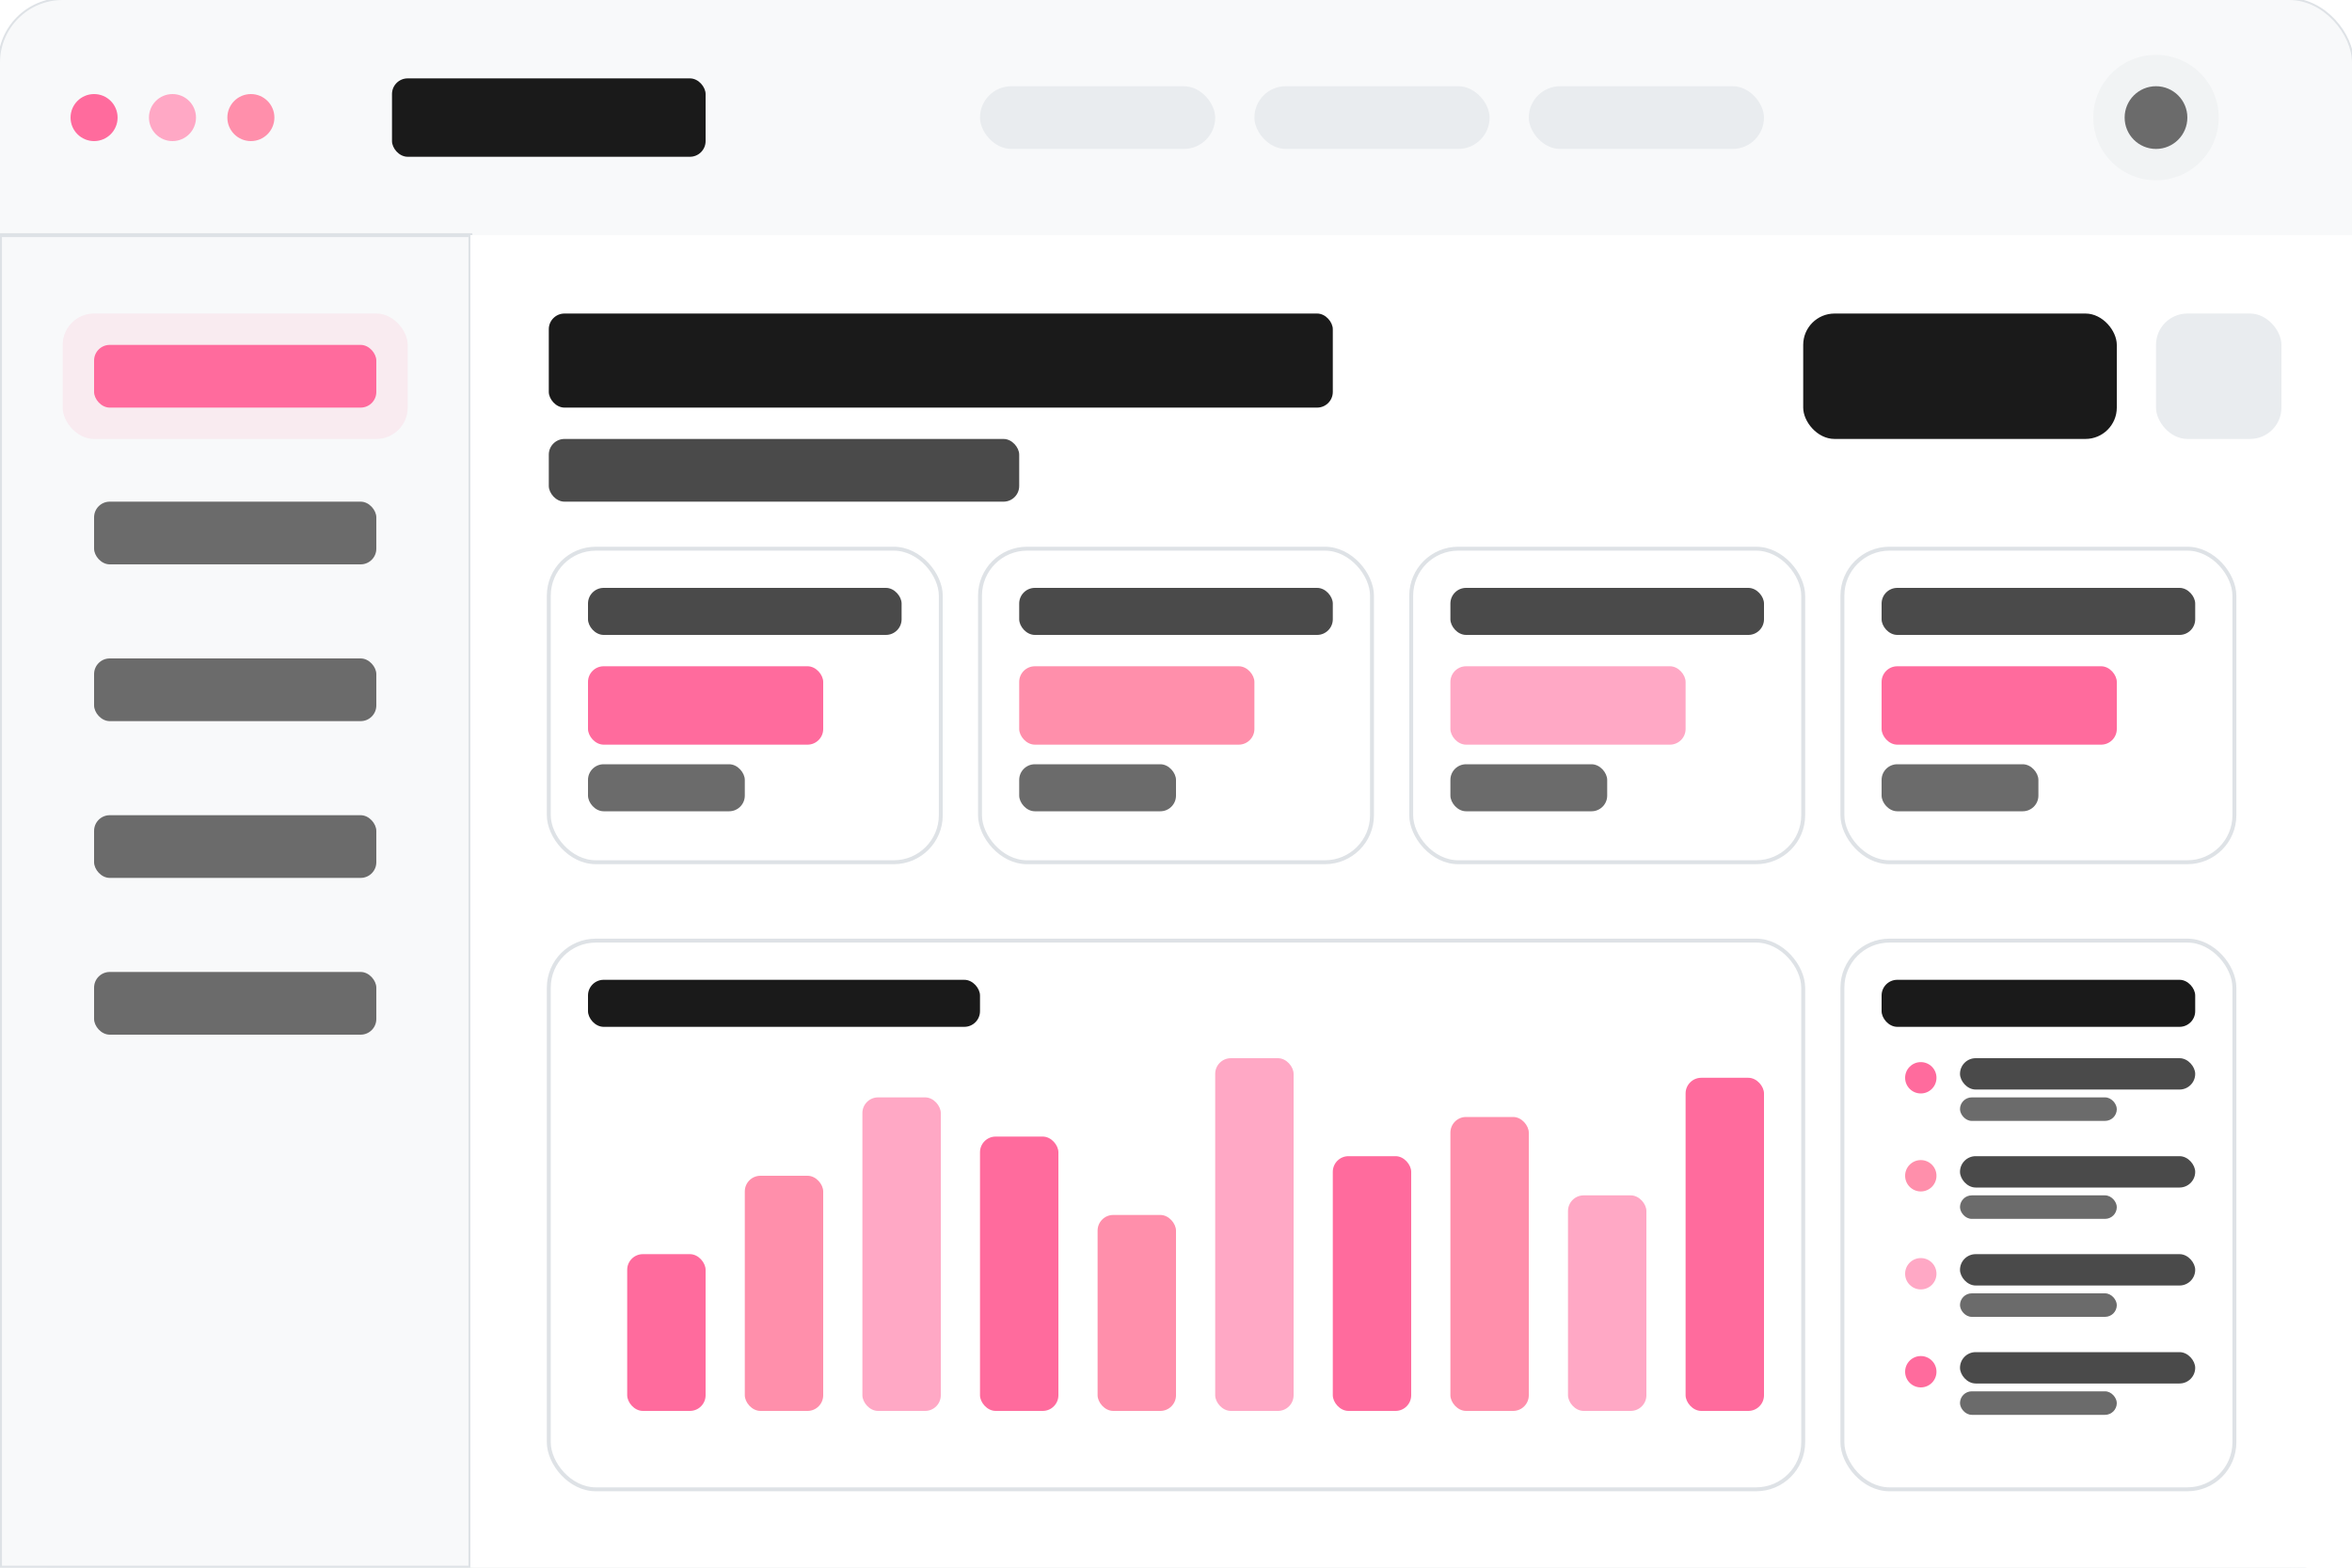 <svg width="600" height="400" viewBox="0 0 600 400" fill="none" xmlns="http://www.w3.org/2000/svg">
  <!-- Background -->
  <rect width="600" height="400" rx="16" fill="#ffffff" stroke="#dee2e6" stroke-width="1"/>
  
  <!-- Header -->
  <rect x="0" y="0" width="600" height="60" rx="16" fill="#f8f9fa"/>
  <rect x="0" y="44" width="600" height="16" fill="#f8f9fa"/>
  
  <!-- Header Controls -->
  <circle cx="24" cy="30" r="6" fill="#ff6b9d"/>
  <circle cx="44" cy="30" r="6" fill="#ffa8c5"/>
  <circle cx="64" cy="30" r="6" fill="#ff8fab"/>
  
  <!-- Logo Area -->
  <rect x="100" y="20" width="80" height="20" rx="4" fill="#1a1a1a"/>
  
  <!-- Navigation -->
  <rect x="250" y="22" width="60" height="16" rx="8" fill="#e9ecef"/>
  <rect x="320" y="22" width="60" height="16" rx="8" fill="#e9ecef"/>
  <rect x="390" y="22" width="60" height="16" rx="8" fill="#e9ecef"/>
  
  <!-- User Profile -->
  <circle cx="550" cy="30" r="16" fill="#f1f3f4"/>
  <circle cx="550" cy="30" r="8" fill="#6b6b6b"/>
  
  <!-- Sidebar -->
  <rect x="0" y="60" width="120" height="340" fill="#f8f9fa" stroke="#dee2e6" stroke-width="1"/>
  
  <!-- Sidebar Menu Items -->
  <rect x="16" y="80" width="88" height="32" rx="8" fill="#ff6b9d" opacity="0.1"/>
  <rect x="24" y="88" width="72" height="16" rx="4" fill="#ff6b9d"/>
  
  <rect x="16" y="120" width="88" height="32" rx="8" fill="transparent"/>
  <rect x="24" y="128" width="72" height="16" rx="4" fill="#6b6b6b"/>
  
  <rect x="16" y="160" width="88" height="32" rx="8" fill="transparent"/>
  <rect x="24" y="168" width="72" height="16" rx="4" fill="#6b6b6b"/>
  
  <rect x="16" y="200" width="88" height="32" rx="8" fill="transparent"/>
  <rect x="24" y="208" width="72" height="16" rx="4" fill="#6b6b6b"/>
  
  <rect x="16" y="240" width="88" height="32" rx="8" fill="transparent"/>
  <rect x="24" y="248" width="72" height="16" rx="4" fill="#6b6b6b"/>
  
  <!-- Main Content Area -->
  <rect x="120" y="60" width="480" height="340" fill="#ffffff"/>
  
  <!-- Page Title -->
  <rect x="140" y="80" width="200" height="24" rx="4" fill="#1a1a1a"/>
  <rect x="140" y="112" width="120" height="16" rx="4" fill="#4a4a4a"/>
  
  <!-- Action Buttons -->
  <rect x="460" y="80" width="80" height="32" rx="8" fill="#1a1a1a"/>
  <rect x="550" y="80" width="32" height="32" rx="8" fill="#e9ecef"/>
  
  <!-- Stats Cards -->
  <rect x="140" y="140" width="100" height="80" rx="12" fill="#ffffff" stroke="#dee2e6" stroke-width="1"/>
  <rect x="150" y="150" width="80" height="12" rx="4" fill="#4a4a4a"/>
  <rect x="150" y="170" width="60" height="20" rx="4" fill="#ff6b9d"/>
  <rect x="150" y="195" width="40" height="12" rx="4" fill="#6b6b6b"/>
  
  <rect x="250" y="140" width="100" height="80" rx="12" fill="#ffffff" stroke="#dee2e6" stroke-width="1"/>
  <rect x="260" y="150" width="80" height="12" rx="4" fill="#4a4a4a"/>
  <rect x="260" y="170" width="60" height="20" rx="4" fill="#ff8fab"/>
  <rect x="260" y="195" width="40" height="12" rx="4" fill="#6b6b6b"/>
  
  <rect x="360" y="140" width="100" height="80" rx="12" fill="#ffffff" stroke="#dee2e6" stroke-width="1"/>
  <rect x="370" y="150" width="80" height="12" rx="4" fill="#4a4a4a"/>
  <rect x="370" y="170" width="60" height="20" rx="4" fill="#ffa8c5"/>
  <rect x="370" y="195" width="40" height="12" rx="4" fill="#6b6b6b"/>
  
  <rect x="470" y="140" width="100" height="80" rx="12" fill="#ffffff" stroke="#dee2e6" stroke-width="1"/>
  <rect x="480" y="150" width="80" height="12" rx="4" fill="#4a4a4a"/>
  <rect x="480" y="170" width="60" height="20" rx="4" fill="#ff6b9d"/>
  <rect x="480" y="195" width="40" height="12" rx="4" fill="#6b6b6b"/>
  
  <!-- Chart Area -->
  <rect x="140" y="240" width="320" height="140" rx="12" fill="#ffffff" stroke="#dee2e6" stroke-width="1"/>
  <rect x="150" y="250" width="100" height="12" rx="4" fill="#1a1a1a"/>
  
  <!-- Chart Bars -->
  <rect x="160" y="320" width="20" height="40" rx="4" fill="#ff6b9d"/>
  <rect x="190" y="300" width="20" height="60" rx="4" fill="#ff8fab"/>
  <rect x="220" y="280" width="20" height="80" rx="4" fill="#ffa8c5"/>
  <rect x="250" y="290" width="20" height="70" rx="4" fill="#ff6b9d"/>
  <rect x="280" y="310" width="20" height="50" rx="4" fill="#ff8fab"/>
  <rect x="310" y="270" width="20" height="90" rx="4" fill="#ffa8c5"/>
  <rect x="340" y="295" width="20" height="65" rx="4" fill="#ff6b9d"/>
  <rect x="370" y="285" width="20" height="75" rx="4" fill="#ff8fab"/>
  <rect x="400" y="305" width="20" height="55" rx="4" fill="#ffa8c5"/>
  <rect x="430" y="275" width="20" height="85" rx="4" fill="#ff6b9d"/>
  
  <!-- Recent Activity -->
  <rect x="470" y="240" width="100" height="140" rx="12" fill="#ffffff" stroke="#dee2e6" stroke-width="1"/>
  <rect x="480" y="250" width="80" height="12" rx="4" fill="#1a1a1a"/>
  
  <!-- Activity Items -->
  <circle cx="490" cy="275" r="4" fill="#ff6b9d"/>
  <rect x="500" y="270" width="60" height="8" rx="4" fill="#4a4a4a"/>
  <rect x="500" y="280" width="40" height="6" rx="3" fill="#6b6b6b"/>
  
  <circle cx="490" cy="300" r="4" fill="#ff8fab"/>
  <rect x="500" y="295" width="60" height="8" rx="4" fill="#4a4a4a"/>
  <rect x="500" y="305" width="40" height="6" rx="3" fill="#6b6b6b"/>
  
  <circle cx="490" cy="325" r="4" fill="#ffa8c5"/>
  <rect x="500" y="320" width="60" height="8" rx="4" fill="#4a4a4a"/>
  <rect x="500" y="330" width="40" height="6" rx="3" fill="#6b6b6b"/>
  
  <circle cx="490" cy="350" r="4" fill="#ff6b9d"/>
  <rect x="500" y="345" width="60" height="8" rx="4" fill="#4a4a4a"/>
  <rect x="500" y="355" width="40" height="6" rx="3" fill="#6b6b6b"/>
  
  <!-- Subtle Shadow -->
  <defs>
    <filter id="shadow" x="-20%" y="-20%" width="140%" height="140%">
      <feDropShadow dx="0" dy="4" stdDeviation="8" flood-color="#000000" flood-opacity="0.1"/>
    </filter>
  </defs>
  <rect width="600" height="400" rx="16" fill="none" filter="url(#shadow)"/>
</svg>